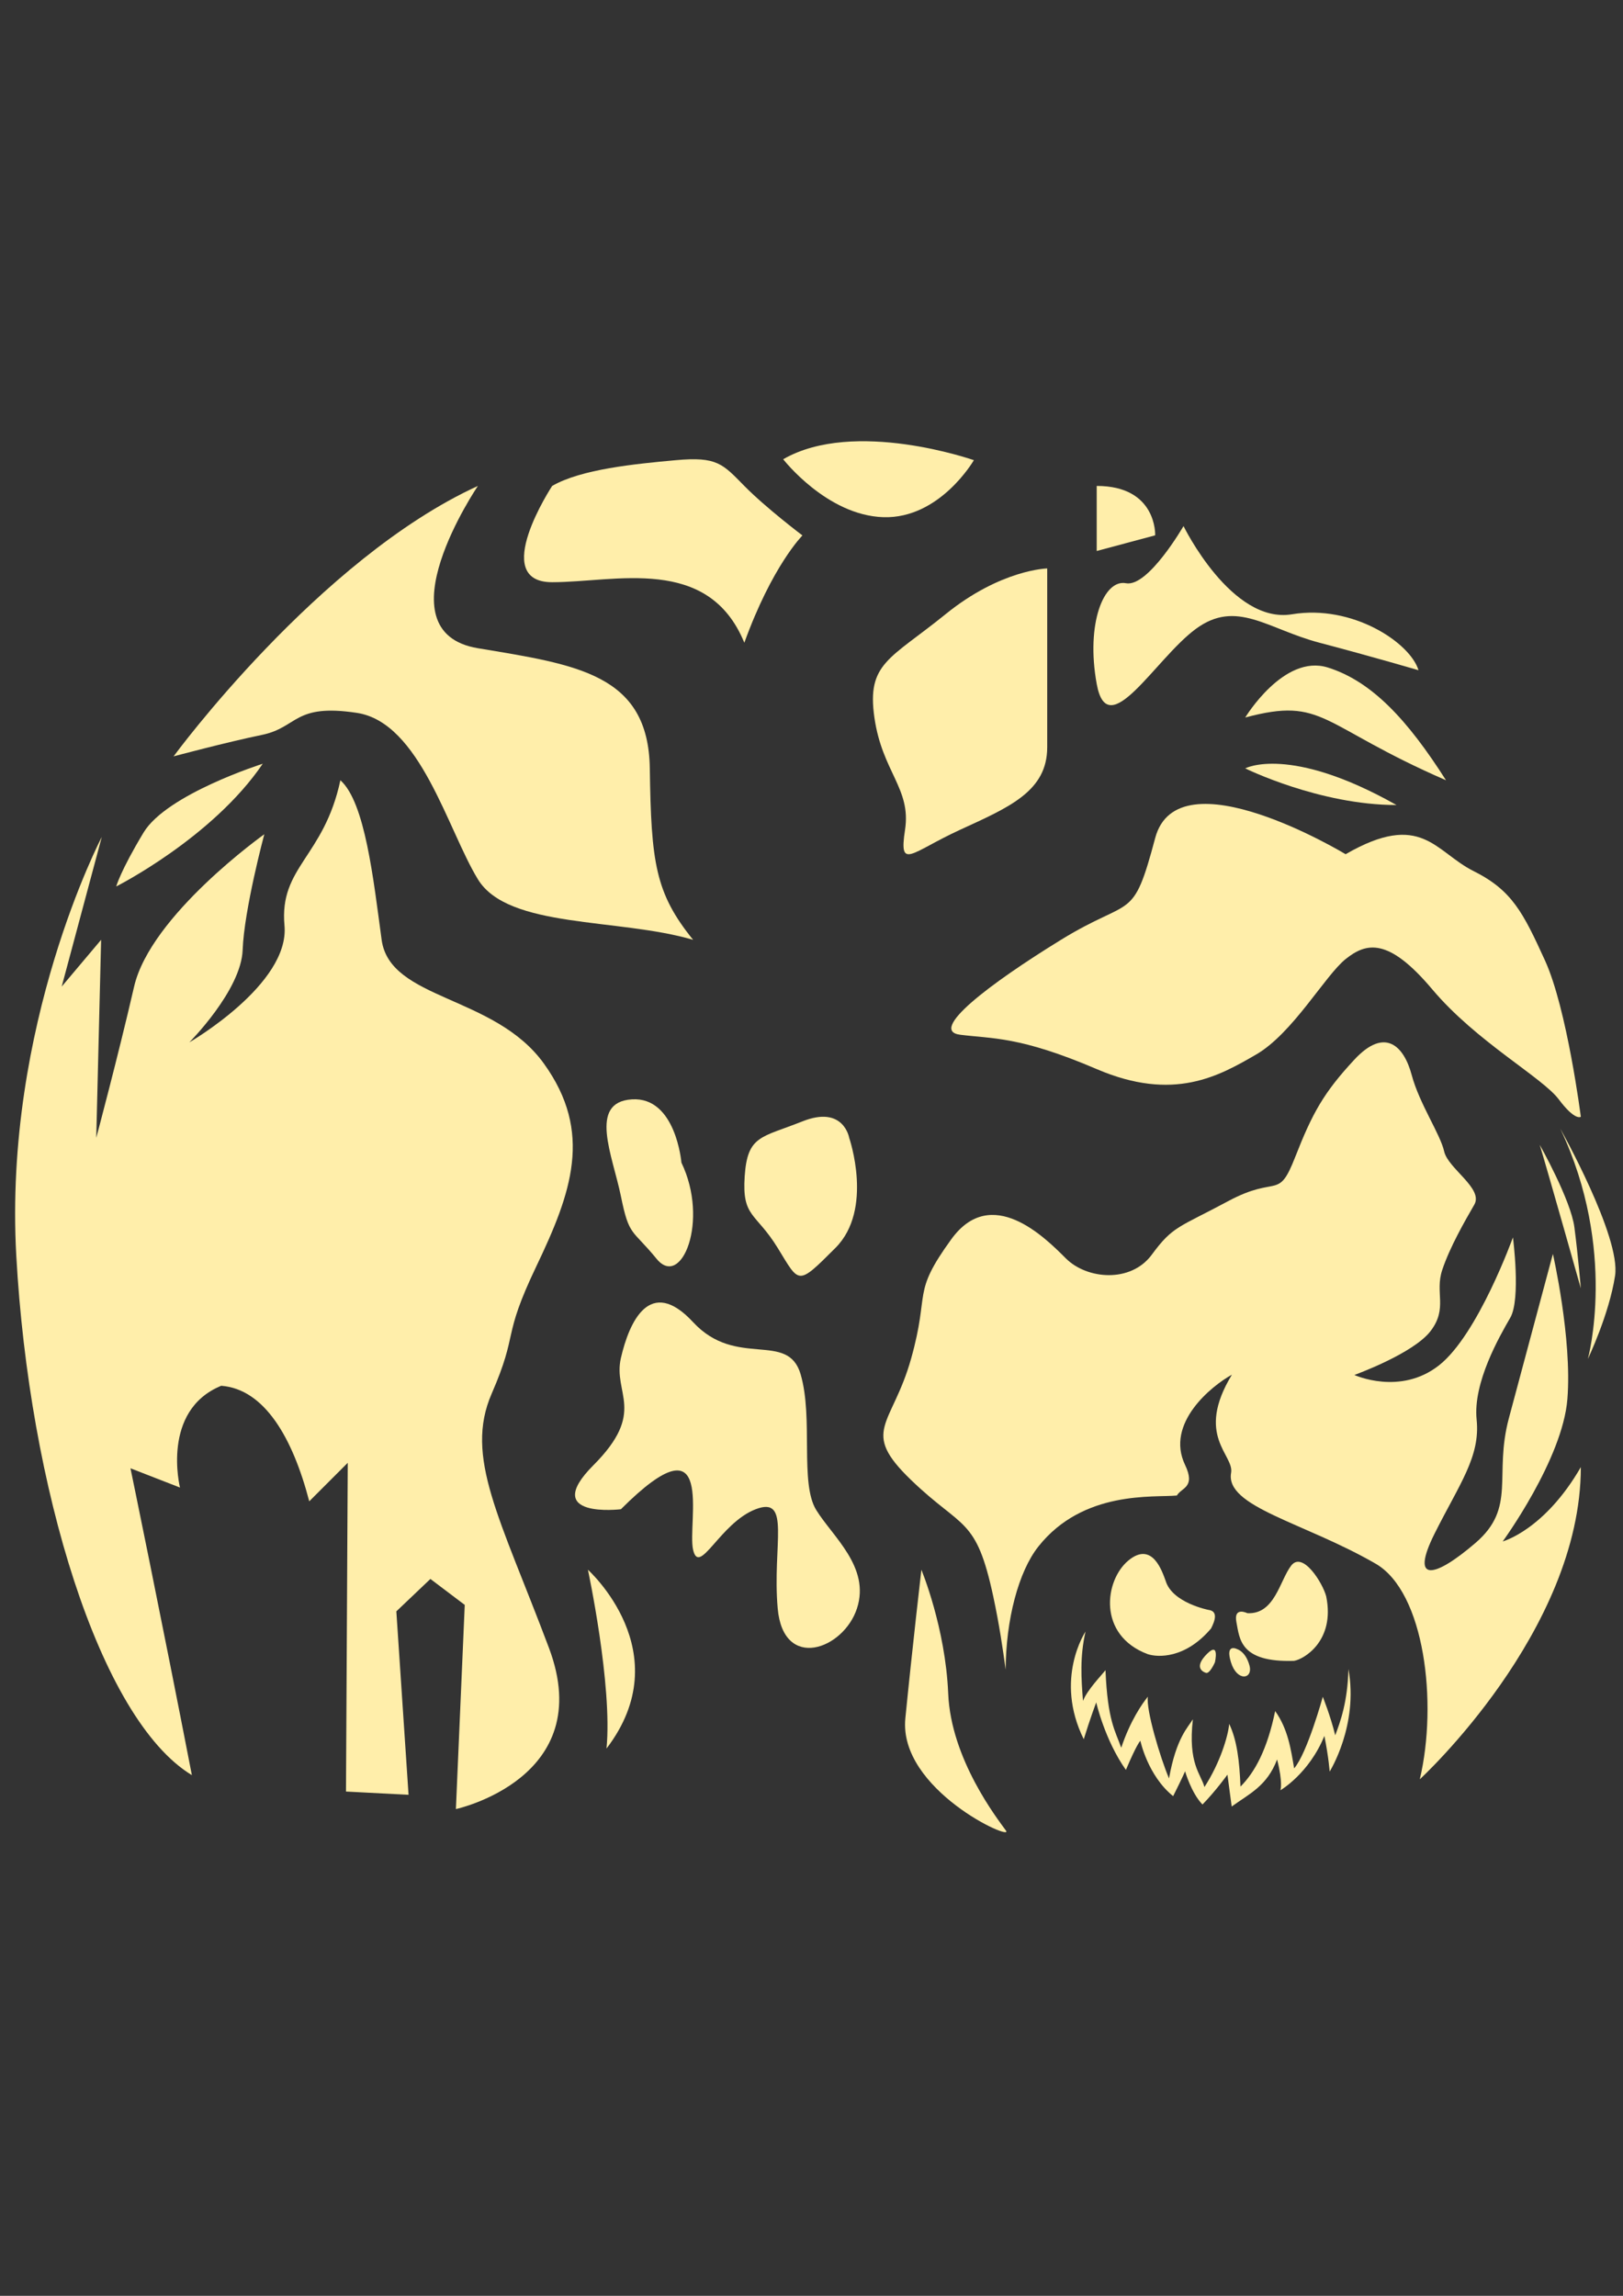 <?xml version="1.0" encoding="UTF-8" standalone="no"?>
<!-- Created with Inkscape (http://www.inkscape.org/) -->

<svg
   xmlns:dc="http://purl.org/dc/elements/1.1/"
   xmlns:cc="http://creativecommons.org/ns#"
   xmlns:rdf="http://www.w3.org/1999/02/22-rdf-syntax-ns#"
   xmlns:svg="http://www.w3.org/2000/svg"
   xmlns="http://www.w3.org/2000/svg"
   xmlns:sodipodi="http://sodipodi.sourceforge.net/DTD/sodipodi-0.dtd"
   xmlns:inkscape="http://www.inkscape.org/namespaces/inkscape"
   width="210mm"
   height="297mm"
   viewBox="0 0 210 297"
   version="1.1"
   id="svg8"
   inkscape:version="0.92.2 5c3e80d, 2017-08-06"
   sodipodi:docname="tree1.svg">
  <rect x="0" y="0" width="210" height="297" fill="#333333" stroke="none"/>
  <defs
     id="defs2">
    <clipPath
       id="clipPath45"
       clipPathUnits="userSpaceOnUse">
      <path
         inkscape:connector-curvature="0"
         id="path43"
         d="M 0,864 H 864 V 0 H 0 Z" />
    </clipPath>
    <clipPath
       id="clipPath3854"
       clipPathUnits="userSpaceOnUse">
      <path
         inkscape:connector-curvature="0"
         id="path3852"
         d="M 0,864 H 864 V 0 H 0 Z" />
    </clipPath>
    <clipPath
       id="clipPath4053"
       clipPathUnits="userSpaceOnUse">
      <path
         inkscape:connector-curvature="0"
         id="path4051"
         d="M 0,864 H 864 V 0 H 0 Z" />
    </clipPath>
    <clipPath
       id="clipPath4150"
       clipPathUnits="userSpaceOnUse">
      <path
         inkscape:connector-curvature="0"
         id="path4148"
         d="M 0,864 H 864 V 0 H 0 Z" />
    </clipPath>
    <clipPath
       id="clipPath4295"
       clipPathUnits="userSpaceOnUse">
      <path
         inkscape:connector-curvature="0"
         id="path4293"
         d="M 0,864 H 864 V 0 H 0 Z" />
    </clipPath>
    <clipPath
       id="clipPath4410"
       clipPathUnits="userSpaceOnUse">
      <path
         inkscape:connector-curvature="0"
         id="path4408"
         d="M 0,864 H 864 V 0 H 0 Z" />
    </clipPath>
  </defs>
  <sodipodi:namedview
     id="base"
     pagecolor="#000000"
     bordercolor="#666666"
     borderopacity="1.0"
     inkscape:pageopacity="0"
     inkscape:pageshadow="2"
     inkscape:zoom="0.91846942"
     inkscape:cx="396.85039"
     inkscape:cy="561.25984"
     inkscape:document-units="mm"
     inkscape:current-layer="g39"
     showgrid="false"
     inkscape:window-width="2560"
     inkscape:window-height="1385"
     inkscape:window-x="2560"
     inkscape:window-y="27"
     inkscape:window-maximized="1"
     showguides="true"
     inkscape:guide-bbox="true">
    <sodipodi:guide
       position="105.434,205.97"
       orientation="1,0"
       id="guide3815"
       inkscape:locked="false" />
    <sodipodi:guide
       position="92.758,149.508"
       orientation="0,1"
       id="guide3817"
       inkscape:locked="false" />
  </sodipodi:namedview>
  <g
     inkscape:label="Layer 1"
     inkscape:groupmode="layer"
     id="layer1">
    <g
       transform="matrix(0.353,0,0,-0.353,-70.777,287.435)"
       inkscape:label="1"
       id="g37">
      <g
         id="g39">
        <g
           transform="matrix(0.75,0,0,0.75,167.381,68.572)"
           inkscape:label="6"
           id="g4402"
           style="fill:#ffeeaa">
          <g
             id="g4404"
             style="fill:#ffeeaa">
            <g
               clip-path="url(#clipPath4410)"
               id="g4406"
               style="fill:#ffeeaa">
              <g
                 transform="translate(436.332,446.316)"
                 id="g4412"
                 style="fill:#ffeeaa">
                <path
                   inkscape:connector-curvature="0"
                   id="path4414"
                   style="fill:#ffeeaa;fill-opacity:1;fill-rule:nonzero;stroke:none"
                   d="m 0,0 c -20.163,-8.049 -26.883,-6.721 -28.228,-26.883 -1.344,-20.161 5.377,-17.474 16.13,-34.948 10.753,-17.473 9.409,-18.818 28.228,0 18.817,18.819 6.72,53.782 6.72,53.782 0,0 -2.688,16.098 -22.85,8.049" />
              </g>
              <g
                 transform="translate(352.995,457.069)"
                 id="g4416"
                 style="fill:#ffeeaa">
                <path
                   inkscape:connector-curvature="0"
                   id="path4418"
                   style="fill:#ffeeaa;fill-opacity:1;fill-rule:nonzero;stroke:none"
                   d="M 0,0 C -21.507,-1.345 -9.409,-27.489 -5.377,-47.349 -1.345,-67.208 0,-63.176 12.097,-77.961 c 12.097,-14.785 25.785,18.664 12.097,47.045 0,0 -2.688,32.26 -24.194,30.916" />
              </g>
              <g
                 transform="translate(435.472,322.655)"
                 id="g4420"
                 style="fill:#ffeeaa">
                <path
                   inkscape:connector-curvature="0"
                   id="path4422"
                   style="fill:#ffeeaa;fill-opacity:1;fill-rule:nonzero;stroke:none"
                   d="m 0,0 c -6.236,21.506 -31.4,2.688 -52.572,25.538 -21.173,22.851 -31.249,0 -35.282,-17.474 -4.032,-17.474 12.819,-26.091 -13.441,-52.42 -26.259,-26.331 13.441,-21.507 13.441,-21.507 47.045,47.045 32.26,-6.721 35.282,-19.829 3.021,-13.108 13.108,13.108 30.582,19.829 17.473,6.72 8.065,-17.474 10.752,-48.39 2.689,-30.915 32.26,-20.162 38.776,0 C 34.054,-94.091 15.646,-79.305 7.58,-66.21 -0.484,-53.115 6.236,-21.507 0,0" />
              </g>
              <g
                 transform="translate(331.488,227.222)"
                 id="g4424"
                 style="fill:#ffeeaa">
                <path
                   inkscape:connector-curvature="0"
                   id="path4426"
                   style="fill:#ffeeaa;fill-opacity:1;fill-rule:nonzero;stroke:none"
                   d="M 0,0 C 0,0 12.098,-56.454 9.086,-87.37 45.055,-40.324 0,0 0,0" />
              </g>
              <g
                 transform="translate(507.571,166.735)"
                 id="g4428"
                 style="fill:#ffeeaa">
                <path
                   inkscape:connector-curvature="0"
                   id="path4430"
                   style="fill:#ffeeaa;fill-opacity:1;fill-rule:nonzero;stroke:none"
                   d="m 0,0 c -1.345,32.259 -13.106,60.486 -13.106,60.486 0,0 -4.369,-37.636 -7.835,-72.578 -3.469,-34.941 53.2,-60.493 49.168,-54.887 C 24.194,-61.375 1.344,-32.26 0,0" />
              </g>
              <g
                 transform="translate(218.581,645.92)"
                 id="g4432"
                 style="fill:#ffeeaa">
                <path
                   inkscape:connector-curvature="0"
                   id="path4434"
                   style="fill:#ffeeaa;fill-opacity:1;fill-rule:nonzero;stroke:none"
                   d="m 0,0 c 30.916,-4.704 44.357,-57.125 59.143,-81.32 14.785,-24.195 68.551,-18.818 105.176,-29.572 -18.485,22.851 -20.496,37.637 -21.163,83.768 -0.666,46.133 -35.624,50.647 -84.013,58.712 -48.39,8.064 0,79.304 0,79.304 C -18.818,75.256 -89.585,-21.251 -89.585,-21.251 c 0,0 25.589,6.856 43.212,10.499 C -28.749,-7.111 -30.915,4.705 0,0" />
              </g>
              <g
                 transform="translate(314.015,709.768)"
                 id="g4436"
                 style="fill:#ffeeaa">
                <path
                   inkscape:connector-curvature="0"
                   id="path4438"
                   style="fill:#ffeeaa;fill-opacity:1;fill-rule:nonzero;stroke:none"
                   d="m 0,0 c 30.916,0 76.275,13.441 93.919,-29.572 13.613,37.637 28.398,52.423 28.398,52.423 0,0 -17.815,13.441 -28.398,24.194 C 83.337,57.798 80.648,61.464 60.486,59.631 40.324,57.798 14.155,55.217 0,47.045 0,47.045 -30.915,0 0,0" />
              </g>
              <g
                 transform="translate(475.88,741.546)"
                 id="g4440"
                 style="fill:#ffeeaa">
                <path
                   inkscape:connector-curvature="0"
                   id="path4442"
                   style="fill:#ffeeaa;fill-opacity:1;fill-rule:nonzero;stroke:none"
                   d="m 0,0 c 27.658,-0.863 44.237,27.853 44.237,27.853 0,0 -58.428,20.523 -93.194,0.451 0,0 21.299,-27.44 48.957,-28.304" />
              </g>
              <g
                 transform="translate(580.154,756.812)"
                 id="g4444"
                 style="fill:#ffeeaa">
                <path
                   inkscape:connector-curvature="0"
                   id="path4446"
                   style="fill:#ffeeaa;fill-opacity:1;fill-rule:nonzero;stroke:none"
                   d="m 0,0 v -31.79 l 28.57,7.656 C 28.57,-24.134 29.571,0 0,0" />
              </g>
              <g
                 transform="translate(628.543,686.917)"
                 id="g4448"
                 style="fill:#ffeeaa">
                <path
                   inkscape:connector-curvature="0"
                   id="path4450"
                   style="fill:#ffeeaa;fill-opacity:1;fill-rule:nonzero;stroke:none"
                   d="m 0,0 c 19.921,14.702 34.948,0 60.486,-6.721 25.539,-6.72 48.39,-13.441 48.39,-13.441 -4.032,13.441 -32.26,32.259 -61.83,27.343 -29.571,-4.916 -53.011,43.101 -53.011,43.101 0,0 -17.317,-29.994 -28.137,-27.929 C -44.921,24.417 -53.766,2.688 -48.389,-26.883 -43.012,-56.454 -19.92,-14.702 0,0" />
              </g>
              <g
                 transform="translate(486.476,588.795)"
                 id="g4452"
                 style="fill:#ffeeaa">
                <path
                   inkscape:connector-curvature="0"
                   id="path4454"
                   style="fill:#ffeeaa;fill-opacity:1;fill-rule:nonzero;stroke:none"
                   d="m 0,0 c -3.1,-20.162 2.873,-11.028 26.898,0 24.027,11.028 42.586,18.818 42.586,40.324 v 37.636 49.733 c 0,0 -22.637,-0.424 -49.733,-22.39 C -7.344,83.336 -18.785,81.49 -14.975,54.858 -11.164,28.227 3.099,20.162 0,0" />
              </g>
              <g
                 transform="translate(693.062,668.099)"
                 id="g4456"
                 style="fill:#ffeeaa">
                <path
                   inkscape:connector-curvature="0"
                   id="path4458"
                   style="fill:#ffeeaa;fill-opacity:1;fill-rule:nonzero;stroke:none"
                   d="M 0,0 C -21.506,6.721 -40.324,-24.446 -40.324,-24.446 -1.665,-14.087 -4.033,-28.227 57.798,-55.109 38.98,-25.538 21.506,-6.72 0,0" />
              </g>
              <g
                 transform="translate(652.738,618.797)"
                 id="g4460"
                 style="fill:#ffeeaa">
                <path
                   inkscape:connector-curvature="0"
                   id="path4462"
                   style="fill:#ffeeaa;fill-opacity:1;fill-rule:nonzero;stroke:none"
                   d="M 0,0 C 0,0 36.291,-17.905 73.928,-17.905 21.506,11.666 0,0 0,0" />
              </g>
              <g
                 transform="translate(513.374,488.651)"
                 id="g4464"
                 style="fill:#ffeeaa">
                <path
                   inkscape:connector-curvature="0"
                   id="path4466"
                   style="fill:#ffeeaa;fill-opacity:1;fill-rule:nonzero;stroke:none"
                   d="m 0,0 c 15.703,-2.011 29.146,-0.667 66.78,-16.797 37.637,-16.13 59.798,-3.335 77.823,7.072 18.025,10.407 33.742,38.629 43.822,46.694 10.082,8.065 20.835,10.753 42.341,-14.786 21.505,-25.538 53.766,-43.013 61.83,-53.765 8.064,-10.753 10.783,-8.5 10.783,-8.5 0,0 -6.751,52.767 -17.504,76.334 -10.752,23.567 -16.129,34.32 -34.947,43.729 -18.819,9.409 -25.399,29.647 -62.503,8.225 0,0 -81.969,49.573 -93.07,7.905 C 84.255,54.442 84.255,67.884 49.308,46.377 14.359,24.872 -15.702,2.012 0,0" />
              </g>
              <g
                 transform="translate(796.661,434.871)"
                 id="g4468"
                 style="fill:#ffeeaa">
                <path
                   inkscape:connector-curvature="0"
                   id="path4470"
                   style="fill:#ffeeaa;fill-opacity:1;fill-rule:nonzero;stroke:none"
                   d="m 0,0 c 4.091,-13.444 20.092,-70.143 20.092,-70.143 0,0 -1.388,16.369 -3.143,29.81 C 15.196,-26.89 0,0 0,0" />
              </g>
              <g
                 transform="translate(806.707,442.771)"
                 id="g4472"
                 style="fill:#ffeeaa">
                <path
                   inkscape:connector-curvature="0"
                   id="path4474"
                   style="fill:#ffeeaa;fill-opacity:1;fill-rule:nonzero;stroke:none"
                   d="m 0,0 c 28.164,-59.319 13.489,-112.527 13.489,-112.527 0,0 10.366,21.627 13.288,40.628 C 29.699,-52.9 0,0 0,0" />
              </g>
              <g
                 transform="translate(306.279,375.488)"
                 id="g4476"
                 style="fill:#ffeeaa">
                <path
                   inkscape:connector-curvature="0"
                   id="path4478"
                   style="fill:#ffeeaa;fill-opacity:1;fill-rule:nonzero;stroke:none"
                   d="m 0,0 c 17.145,35.88 27.897,65.451 3.703,99.055 -24.194,33.603 -75.272,30.915 -79.304,60.486 -4.033,29.571 -8.065,67.207 -20.162,77.96 -8.065,-37.636 -29.947,-42.28 -27.32,-70.987 2.626,-28.706 -46.508,-57.074 -46.508,-57.074 0,0 25.341,25.394 26.062,45.141 0.72,19.746 10.58,56.541 10.58,56.541 0,0 -55.56,-39.484 -63.625,-74.432 -8.065,-34.947 -18.506,-73.912 -18.506,-73.912 l 2.376,96.763 -19.264,-22.852 19.587,73.099 c 0,0 -48.056,-91.706 -41.781,-204.613 6.274,-112.907 40.61,-226.385 85.816,-253.805 -14.637,75.522 -30.007,149.936 -30.007,149.936 l 24.195,-9.409 c 0,0 -9.406,37.635 20.163,49.733 21.218,-1.644 34.947,-25.538 43.012,-56.454 l 18.818,18.818 -0.863,-160.642 30.575,-1.589 -5.967,89.637 16.647,15.837 16.783,-12.679 -4.32,-99.766 c 0,0 69.439,15.043 45.473,78.762 -23.966,63.717 -41.44,93.289 -27.999,124.203 C -8.394,-31.327 -17.144,-35.879 0,0" />
              </g>
              <g
                 transform="translate(172.571,621.066)"
                 id="g4480"
                 style="fill:#ffeeaa">
                <path
                   inkscape:connector-curvature="0"
                   id="path4482"
                   style="fill:#ffeeaa;fill-opacity:1;fill-rule:nonzero;stroke:none"
                   d="m 0,0 c 0,0 -46.922,-14.833 -58.254,-33.633 -11.332,-18.801 -13.349,-26.325 -13.349,-26.325 0,0 47.035,23.745 71.603,59.958" />
              </g>
              <g
                 transform="translate(634.03,186.089)"
                 id="g4484"
                 style="fill:#ffeeaa">
                <path
                   inkscape:connector-curvature="0"
                   id="path4486"
                   style="fill:#ffeeaa;fill-opacity:1;fill-rule:nonzero;stroke:none"
                   d="M 0,0 C -6.293,-6.341 -2.41,-8.616 -0.517,-9.251 1.379,-9.889 3.904,-4.062 3.904,-4.062 3.904,-4.062 6.29,6.342 0,0" />
              </g>
              <g
                 transform="translate(645.756,182.031)"
                 id="g4488"
                 style="fill:#ffeeaa">
                <path
                   inkscape:connector-curvature="0"
                   id="path4490"
                   style="fill:#ffeeaa;fill-opacity:1;fill-rule:nonzero;stroke:none"
                   d="M 0,0 C 2.964,-9.692 10.918,-8.319 9.041,-1.539 7.159,5.238 3.162,6.339 3.162,6.339 3.162,6.339 -2.963,9.689 0,0" />
              </g>
              <g
                 transform="translate(634.767,207.606)"
                 id="g4492"
                 style="fill:#ffeeaa">
                <path
                   inkscape:connector-curvature="0"
                   id="path4494"
                   style="fill:#ffeeaa;fill-opacity:1;fill-rule:nonzero;stroke:none"
                   d="m 0,0 c 0,0 -17.655,3.422 -20.908,14.142 -1.701,4.577 -6.486,19.654 -18.183,10.03 -11.694,-9.624 -15.303,-36.527 9.405,-45.796 4.925,-1.615 18.35,-2.32 30.947,12.542 C 3.189,-5.358 4.827,-0.609 0,0" />
              </g>
              <g
                 transform="translate(696.722,146.322)"
                 id="g4496"
                 style="fill:#ffeeaa">
                <path
                   inkscape:connector-curvature="0"
                   id="path4498"
                   style="fill:#ffeeaa;fill-opacity:1;fill-rule:nonzero;stroke:none"
                   d="m 0,0 c -2.313,9.462 -6.079,18.815 -6.079,18.815 0,0 -7.588,-27.523 -14.002,-34.966 -1.558,9.072 -2.95,19.154 -9.273,28 -3.863,-18.705 -9.863,-29.812 -16.953,-36.911 -0.475,12.317 -1.702,22.735 -5.521,30.66 -0.493,-5.91 -4.418,-19.036 -12.089,-30.861 -1.728,6.411 -8.125,11.323 -5.654,33.104 -2.273,-3.829 -8.105,-8.969 -11.662,-28.902 -4.289,10.085 -11.344,33.678 -10.323,39.947 -2.771,-3.365 -8.692,-11.904 -13.028,-24.975 -2.858,8.203 -6.662,13.02 -7.69,37.913 -2.088,-2.625 -9.031,-9.807 -10.999,-15.02 -0.847,10.825 -1.591,21.562 1.244,33.896 0,0 -15.489,-23.115 -0.87,-52.617 2.988,9.734 6.087,18.012 6.087,18.012 0,0 4.208,-18.487 14.511,-32.998 5.458,12.931 7.072,14.238 7.072,14.238 0,0 3.562,-17.024 16.017,-27.064 5.057,10.093 5.832,12.166 5.832,12.166 0,0 3.025,-10.601 8.501,-16.247 6.471,6.612 12.2,14.582 12.2,14.582 0,0 1.268,-9.267 2.077,-15.563 8.758,6.325 17.258,9.997 22.197,22.993 2.94,-11.515 1.616,-15.057 1.616,-15.057 0,0 13.987,8.108 21.489,26.573 2.182,-10.998 2.566,-17.445 2.566,-17.445 0,0 14.217,22.546 9.178,50.118 C 6.085,16.246 2.408,6.427 0,0" />
              </g>
              <g
                 transform="translate(778.57,241.061)"
                 id="g4500"
                 style="fill:#ffeeaa">
                <path
                   inkscape:connector-curvature="0"
                   id="path4502"
                   style="fill:#ffeeaa;fill-opacity:1;fill-rule:nonzero;stroke:none"
                   d="m 0,0 c 0,0 29.254,40.053 31.617,69.59 2.364,29.539 -7.089,70.893 -7.089,70.893 0,0 -14.007,-52.264 -21.511,-80.279 -7.506,-28.015 3.887,-43.581 -16.33,-60.95 -20.219,-17.368 -32.086,-19.629 -19.968,4.586 12.118,24.214 22.41,37.542 20.542,55.651 -1.868,18.11 11.181,40.714 16.438,49.818 5.257,9.102 1.302,39.253 1.302,39.253 0,0 -17.047,-47.443 -36.067,-62.47 -19.02,-15.028 -41.43,-4.757 -41.43,-4.757 0,0 28.869,10.404 37.311,21.542 8.441,11.137 1.906,18.606 5.64,29.81 3.734,11.205 11.092,23.949 15.663,31.868 4.572,7.92 -12.862,17.621 -14.73,26.023 -1.867,8.402 -12.137,23.342 -15.872,37.347 -3.737,14.005 -12.957,23.703 -28.012,7.5 -15.055,-16.202 -20.539,-26.174 -28.943,-47.649 -8.405,-21.474 -8.451,-8.478 -32.68,-21.474 -24.229,-12.995 -27.075,-12.138 -37.347,-26.144 -10.271,-14.006 -31.745,-12.139 -42.016,-1.868 -10.272,10.272 -36.416,36.414 -56.022,9.337 -19.607,-27.077 -10.269,-24.993 -19.607,-58.247 -9.336,-33.255 -25.209,-35.122 0,-59.398 25.21,-24.277 31.745,-17.74 40.149,-56.954 2.964,-13.839 4.65,-25.463 6.042,-35.704 0.107,24.309 6.241,47.886 15.984,60.174 22.004,27.746 56.566,23.845 67.682,24.93 2.243,3.906 9.328,3.855 4.007,14.977 -9.717,20.323 12.968,38.617 22.902,44.07 -18.193,-29.94 1.179,-39.12 -0.398,-47.948 -2.976,-16.647 35.635,-24.187 70.644,-44.41 23.966,-13.846 30.409,-68.076 21.581,-105.342 0,0 78.701,72.186 78.701,152.536 C 20.369,5.458 0,0 0,0" />
              </g>
              <g
                 transform="translate(676.519,182.7)"
                 id="g4504"
                 style="fill:#ffeeaa">
                <path
                   inkscape:connector-curvature="0"
                   id="path4506"
                   style="fill:#ffeeaa;fill-opacity:1;fill-rule:nonzero;stroke:none"
                   d="M 0,0 C 4.557,0.617 20.288,9.531 15.79,31.512 14.085,38.07 4.282,53.783 -1.313,46.559 -6.908,39.337 -9.326,22.592 -22.75,23.297 c 0,0 -6.896,3.449 -5.325,-4.479 C -26.502,10.885 -26.476,-0.816 0,0" />
              </g>
            </g>
          </g>
        </g>
      </g>
    </g>
  </g>
</svg>
